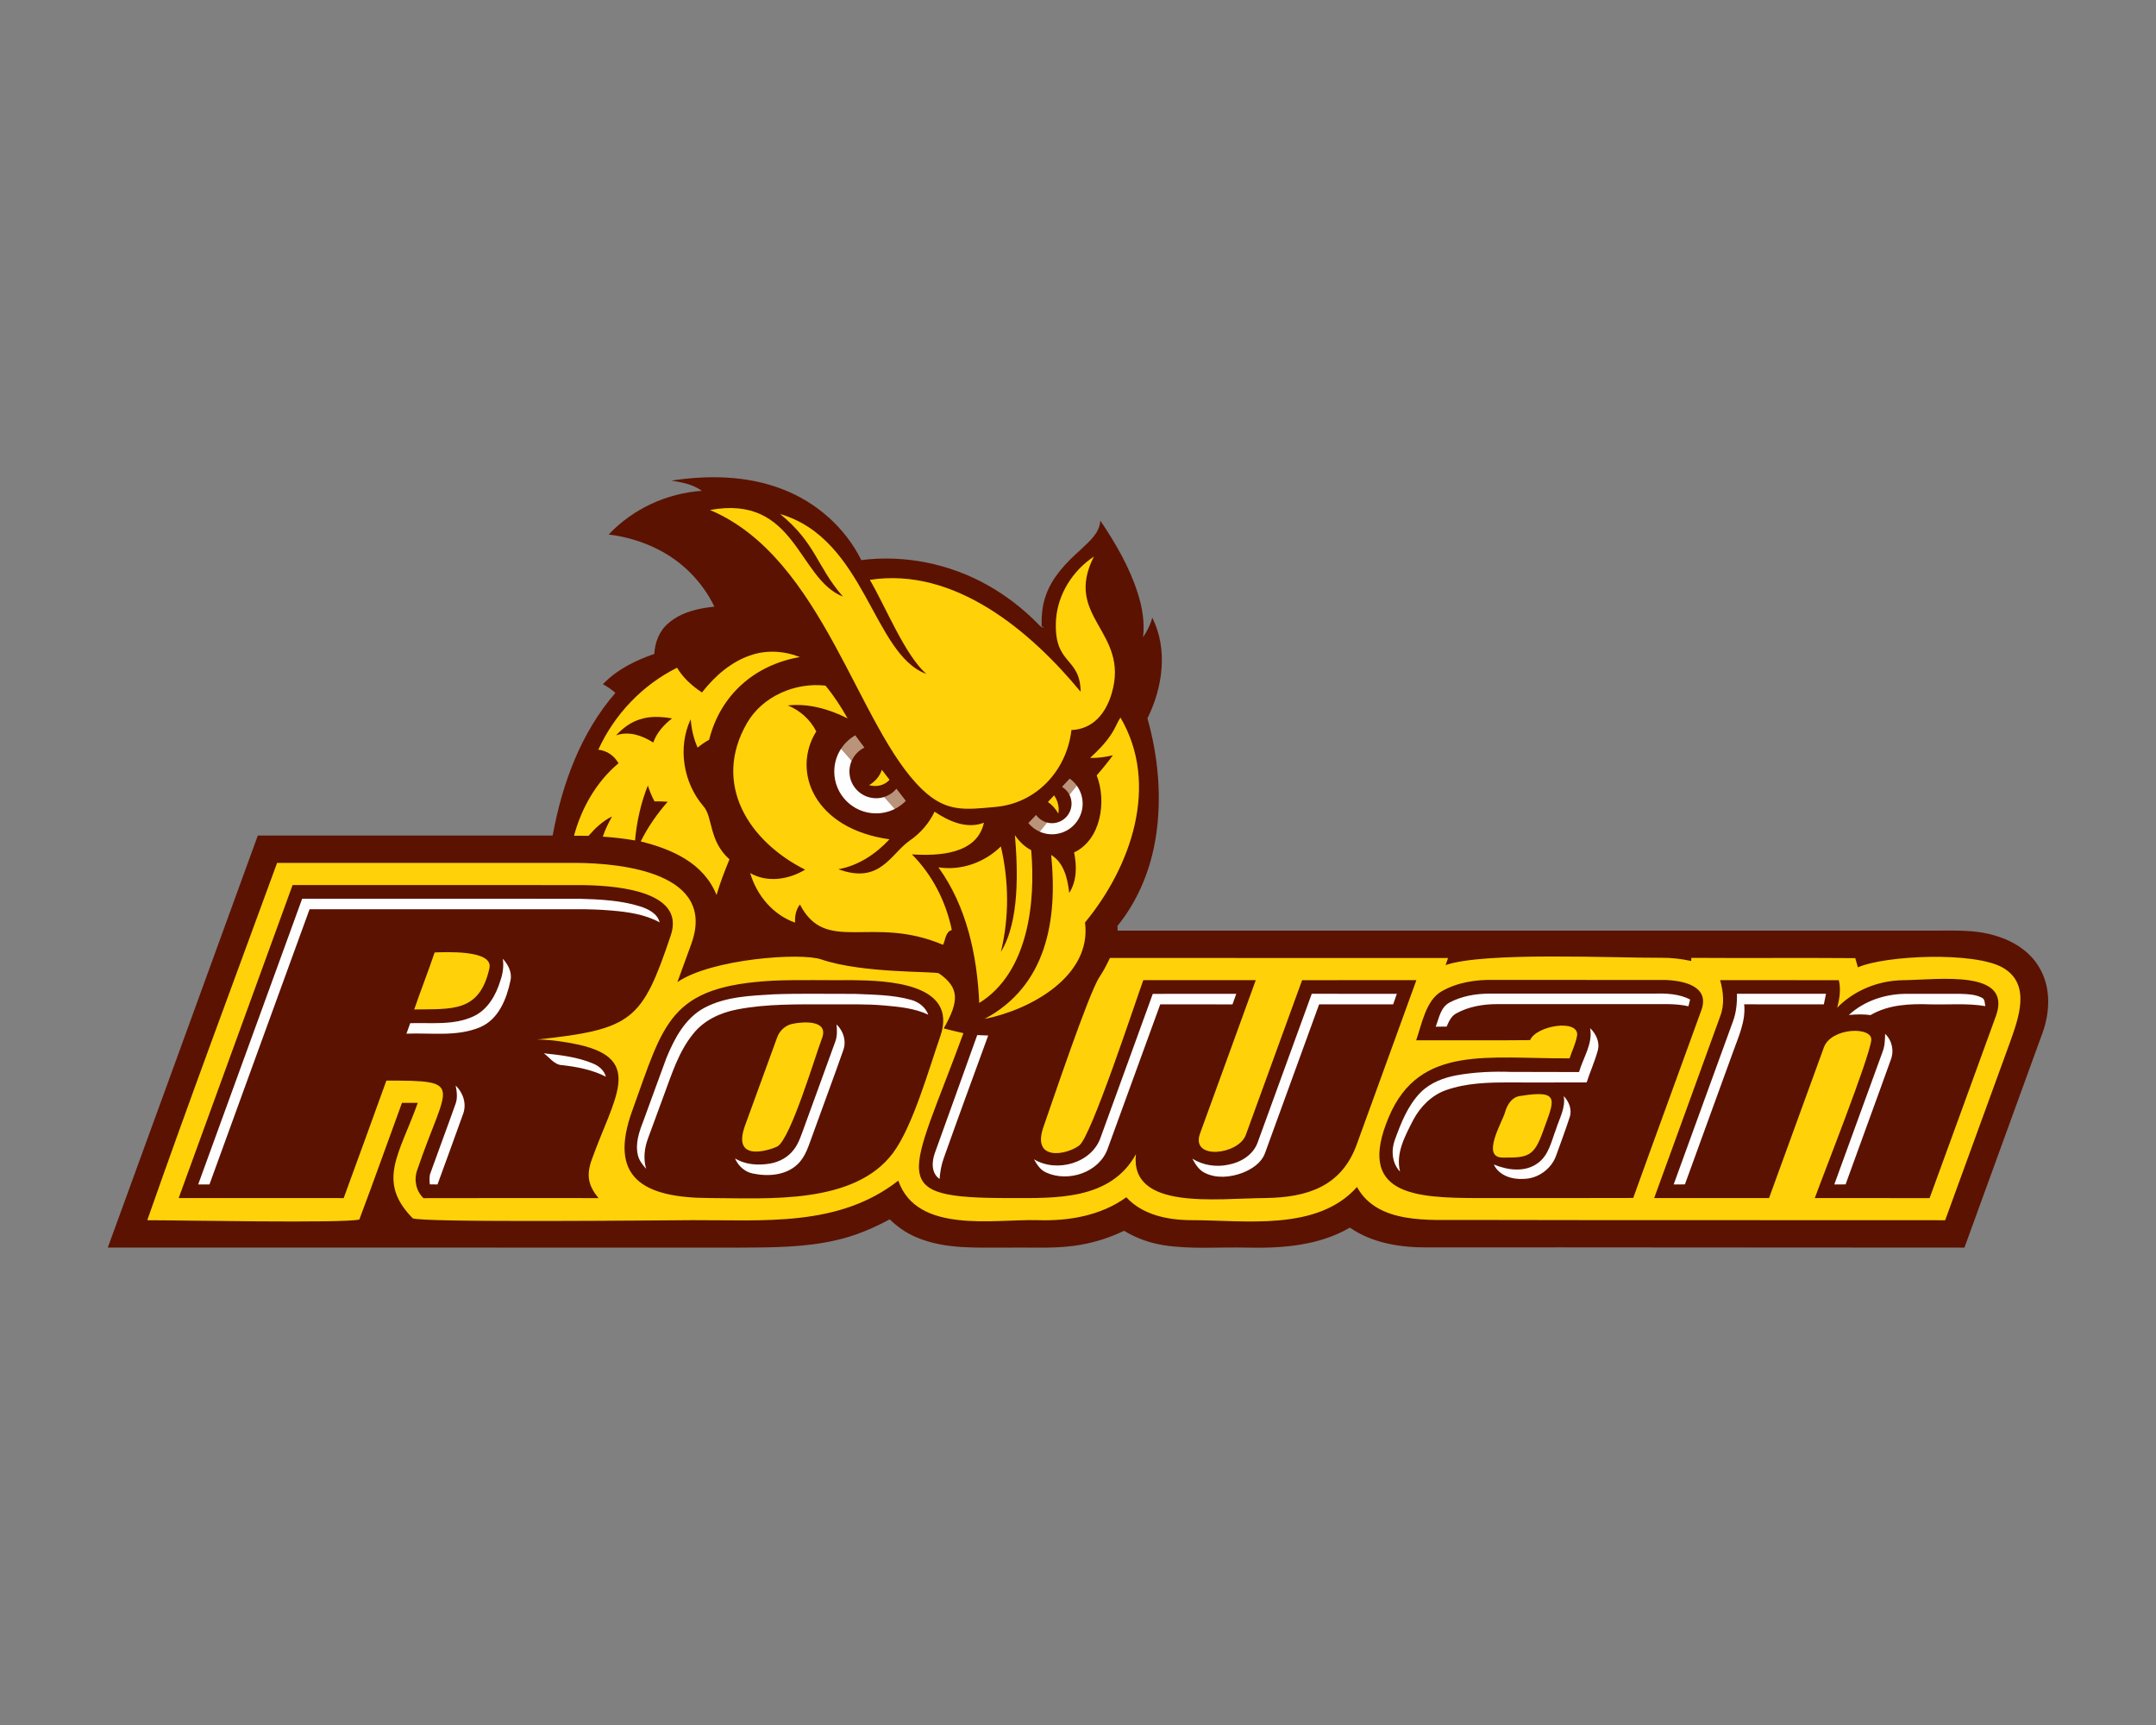 <?xml version="1.0" encoding="UTF-8"?>
<!DOCTYPE svg PUBLIC "-//W3C//DTD SVG 1.1//EN" "http://www.w3.org/Graphics/SVG/1.1/DTD/svg11.dtd">
<!-- Creator: CorelDRAW -->
<svg xmlns="http://www.w3.org/2000/svg" xml:space="preserve" width="2000px" height="1600px" version="1.1" style="shape-rendering:geometricPrecision; text-rendering:geometricPrecision; image-rendering:optimizeQuality; fill-rule:evenodd; clip-rule:evenodd"
viewBox="0 0 2000 1600"
 xmlns:xlink="http://www.w3.org/1999/xlink">
 <rect x="0" y="0" width="2000" height="1600" fill="#808080" stroke="none"/>
 <defs>
  <style type="text/css">
   <![CDATA[
    .fil0 {fill:#5B1201;fill-rule:nonzero}
    .fil1 {fill:#B9947A;fill-rule:nonzero}
    .fil2 {fill:#FEFEFE;fill-rule:nonzero}
    .fil3 {fill:#FFD108;fill-rule:nonzero}
   ]]>
  </style>
 </defs>
 <g id="Capa_x0020_1">
  <g id="Rowan_x0020_University_x0020_-_x0020_College_x0020_of_x0020_New_x0020_Jersey.cdr">
   <path class="fil0" d="M622.85 445.77c34.33,-5.21 70.45,-4.72 103.15,8.06 31.26,11.96 58.08,35.61 72.96,65.68 40.17,-5.09 81.8,3.37 117.07,23.18 17.33,9.69 33.17,21.99 47.07,36.17 1.51,1.4 2.93,3.6 5.31,2.97l-2.19 -1.03c-0.09,-9.64 0.59,-19.42 3.97,-28.54 5.95,-17.18 19.01,-30.54 32.31,-42.42 7.81,-7.53 17.56,-15.22 18.21,-26.96 14.1,20.89 26.97,42.95 34.66,67.1 4.25,13.18 6.64,27.19 4.99,41.06 3.74,-5.59 6.84,-11.6 8.54,-18.15 14.75,29.37 9.73,64.85 -4.49,93.4 10.01,35.4 13.47,72.93 7.9,109.39 -4.62,30.1 -16.36,59.41 -35.69,83.12 0.05,1.11 0.13,3.32 0.18,4.41 250.8,-0.03 501.59,0 752.38,0 20.84,0.23 42.22,-1.57 62.41,4.87 16.68,4.92 32.59,15.14 40.97,30.77 9.83,17.56 9.06,39.22 2.67,57.84 -24.23,66.86 -48.69,133.65 -72.91,200.52 -165.67,0.06 -331.35,-0.35 -497.04,-0.18 -25.29,0.24 -51.85,-3.64 -73.05,-18.36 -28.65,16.72 -62.74,19.26 -95.18,18.55 -26.05,-0.68 -52.33,1.78 -78.19,-2.32 -12.74,-2.15 -25.12,-6.55 -36.14,-13.31 -12.4,6 -25.62,10.34 -39.17,12.79 -22.1,4.18 -44.68,2.48 -67.02,2.84 -28.93,-0.24 -59.21,2.05 -86.47,-9.6 -9.25,-3.85 -17.56,-9.69 -24.75,-16.65 -15.47,8.4 -31.85,15.28 -49.05,19.23 -29.32,6.88 -59.65,6.86 -89.59,7.02 -195.55,-0.03 -391.12,0.05 -586.67,-0.04 46.5,-127.36 92.78,-254.8 139.17,-382.2 91.17,0.01 182.35,-0.04 273.52,0.01 8.68,-47.66 26.04,-95.31 58.19,-132.29 -3.5,-3.16 -7.44,-5.81 -11.59,-8.06 12.94,-13.58 30.14,-22.09 47.68,-28.1 0.53,-10.67 4.66,-21.36 12.96,-28.37 11.74,-10.32 27.6,-13.95 42.78,-15.47 -11.13,-23.05 -29.99,-42.13 -52.94,-53.43 -14.12,-7.07 -29.45,-11.63 -45.12,-13.47 22.36,-23.82 53.94,-38.31 86.46,-40.53 -8.27,-5.96 -18.43,-7.9 -28.26,-9.5z"/>
   <path class="fil1" d="M830.1 750.3l-9.9 -11.1c4.5,-1.45 8.33,-4.02 11.4,-7.64l8.69 11.31c-2.95,3 -6.39,5.52 -10.19,7.43zm168.76 -21.63l-6.83 8.49c-1.6,-3.08 -3.91,-5.54 -6.9,-7.32l7.14 -7.65c2.52,1.78 4.75,3.96 6.59,6.48zm-34.45 42.74c-4.06,-1.8 -7.66,-4.54 -10.49,-7.98l7.21 -7.53c2.42,3.4 6.12,5.93 10.15,7.04l-6.87 8.47zm-184.14 -77.05c3.33,-5.06 7.81,-9.29 13.08,-12.33l8.52 11.39c-5.12,2.49 -9.25,6.7 -11.64,11.88l-9.96 -10.94z"/>
   <path class="fil2" d="M280.29 833.62c85.89,0.01 171.77,-0.04 257.66,0.01 18.63,0.59 37.6,1.42 55.55,6.99 7.64,2.44 16.2,6.44 18.44,14.92 -13.62,-7.45 -29.27,-9.66 -44.54,-10.96 -10.85,-0.95 -21.76,-1.31 -32.66,-1.21 -82.51,0 -165.05,0.03 -247.57,-0.02 -30.95,85.08 -61.99,170.15 -92.87,255.27 -3.48,0 -6.98,-0.02 -10.46,-0.03 32.18,-88.32 64.28,-176.67 96.45,-264.97zm539.91 -94.42l9.9 11.1c-5.24,2.64 -11.16,4.13 -17.42,4.13 -21.42,0 -38.78,-17.36 -38.78,-38.77 0,-7.85 2.33,-15.14 6.33,-21.24l9.9 11.09c-0.07,0.17 -0.15,0.34 -0.22,0.51l-0.01 0.03c-0.08,0.18 -0.15,0.36 -0.22,0.54l0 0.01c-0.07,0.17 -0.14,0.35 -0.21,0.53l0 0 -0.01 0.03 -0.01 0.02c-0.06,0.18 -0.13,0.36 -0.19,0.54l0 0.01 0 0.01c-0.07,0.18 -0.13,0.37 -0.18,0.55l-0.01 0.02 -0.01 0.04c-0.06,0.18 -0.11,0.35 -0.16,0.53l0 0.02c-0.11,0.38 -0.21,0.77 -0.3,1.17l0 0 -0.01 0 0 0.01c-0.04,0.19 -0.08,0.38 -0.12,0.56l-0.01 0.03 0 0.04c-0.08,0.38 -0.15,0.77 -0.21,1.16l-0.01 0.04c-0.06,0.41 -0.11,0.81 -0.15,1.22l0 0.01c-0.02,0.21 -0.04,0.41 -0.06,0.61l0 0.01c-0.01,0.2 -0.02,0.39 -0.03,0.59l-0.01 0.07c-0.01,0.19 -0.01,0.37 -0.02,0.56l0 0.04 0 0.03c-0.01,0.2 -0.01,0.4 -0.01,0.61 0,13.65 11.07,24.71 24.72,24.71 0.2,0 0.41,0 0.61,-0.01l0.02 0 0.02 0c0.19,0 0.38,-0.01 0.57,-0.02l0.05 0 0.07 -0.01c0.18,-0.01 0.37,-0.02 0.55,-0.03l0.01 0 0.04 -0.01c0.19,-0.01 0.38,-0.03 0.57,-0.05l0.01 0 0.03 0c0.18,-0.02 0.37,-0.04 0.56,-0.07l0.03 0 0 0 0.04 0c0.17,-0.03 0.34,-0.05 0.51,-0.08l0.14 -0.02c0.16,-0.02 0.32,-0.05 0.48,-0.08l0.12 -0.02c0.15,-0.02 0.29,-0.05 0.43,-0.08l0.28 -0.06 0.23 -0.05 0.11 -0.02 0.2 -0.05 0.34 -0.08 0.26 -0.07 0.12 -0.03 0.11 -0.03 0.11 -0.03 0.34 -0.1 0.11 -0.03 0.11 -0.03 0.34 -0.11zm-353.78 150.07c4.95,5.43 8.8,12.59 7.12,20.2 -3.53,17 -10.94,35.85 -27.99,43.24 -21.63,9.14 -45.71,5.13 -68.51,6.06 1.18,-3.25 2.35,-6.49 3.51,-9.74 19.57,-0.59 40.31,2.19 58.64,-6.32 13.33,-6.16 20.97,-19.83 25.04,-33.34 2.27,-6.43 3.22,-13.31 2.19,-20.1zm186.89 45.57c19.7,-10.52 42.65,-11.27 64.44,-12.58 25.02,-0.93 50.06,-0.28 75.1,-0.41 17.42,0.83 35.17,0.77 52.09,5.49 7.21,1.88 13.5,6.76 16.19,13.84 -12.64,-5.97 -26.74,-7.31 -40.47,-8.53 -17.42,-1.59 -34.89,-0.93 -52.34,-1.06 -28.29,0.03 -56.89,-0.67 -84.79,4.77 -15.4,2.99 -30.63,10.04 -40.51,22.57 -13.55,16.64 -19.91,37.49 -27.29,57.27 -4.79,13.24 -9.79,26.42 -14.59,39.67 -3.35,9 -4.54,18.95 -1.73,28.28 -3.38,-3.86 -6.78,-8.02 -7.79,-13.19 -2.37,-10.51 1.26,-21.05 5.03,-30.77 7.25,-19.57 14.2,-39.25 21.5,-58.78 7.41,-18.07 17.31,-36.94 35.16,-46.57zm416.06 -12.99c25.83,-0.08 51.63,-0.01 77.46,-0.05 -1.19,3.27 -2.35,6.55 -3.53,9.82 -22.33,-0.1 -44.66,0.03 -66.99,-0.07 -16.33,44.79 -32.57,89.63 -48.95,134.4 -8.1,21.67 -36.31,30.84 -56.71,21.71 -5.46,-2.32 -8.75,-7.43 -11.5,-12.38 21.07,12.82 54.08,3.59 62.02,-20.78 16.04,-44.23 32.24,-88.4 48.2,-132.65zm97.22 138.01c16.74,-46.03 33.52,-92.06 50.26,-138.11 26.32,0.12 52.63,0.05 78.94,0.04 -1.16,3.25 -2.32,6.5 -3.44,9.78 -22.9,0.03 -45.79,0 -68.67,0.02 -16.69,45.89 -33.4,91.79 -50.1,137.69 -3.33,9.41 -12.36,15.23 -21.25,18.67 -11.09,4.12 -24.16,5.37 -34.95,-0.19 -5.34,-2.7 -8.56,-7.94 -11.29,-13.04 9.82,6.11 21.87,8.02 33.16,5.62 11.55,-2.04 23.16,-9.03 27.34,-20.48zm178.01 -129.94c11.53,-6.14 24.79,-8.33 37.76,-8.3 50.66,0.02 101.32,0.02 151.98,0 11.35,-0.34 23.16,0.17 33.5,5.44 -0.54,2.09 -1.07,4.18 -1.57,6.29 -12.15,-2.76 -24.65,-1.84 -37,-1.98 -46.76,-0.01 -93.51,0 -140.27,-0.01 -13.1,0.01 -26.55,2.22 -38.11,8.62 -4.74,2.48 -6.88,7.61 -8.94,12.24 -3.38,0.01 -6.76,0.03 -10.12,0.05 3.05,-7.93 4.54,-17.97 12.77,-22.35zm266.65 -8.13c27.54,0.03 55.08,0.05 82.62,0 -0.69,3.26 -1.34,6.53 -1.99,9.8 -24.63,-0.04 -49.25,0.05 -73.88,-0.05 1.6,15.66 -5.36,30.1 -10.44,44.46 -14.8,40.88 -29.79,81.7 -44.56,122.59 -3.49,0.01 -6.96,0.01 -10.42,0.01 18.21,-50.32 36.62,-100.58 54.87,-150.89 3.12,-8.27 4.05,-17.14 3.8,-25.92zm103.81 19.65c14.24,-13.1 33.66,-19.49 52.82,-19.62 16.91,-0.02 33.79,-0.02 50.7,0 6.68,0.26 13.77,0.42 19.83,3.58 3.09,1.35 2.6,5.09 3.25,7.82 -16.82,-2.83 -33.91,-1.22 -50.86,-1.63 -18.95,-0.67 -38.83,0.11 -55.62,9.96 -6.68,-0.95 -13.43,-0.75 -20.12,-0.11zm-939.05 8.75c6.31,6.04 9.28,15.21 6.34,23.67 -9.11,26.03 -18.86,51.84 -28.16,77.81 -3.8,9.89 -6.45,20.89 -14.49,28.38 -10.96,10.35 -27.58,11.37 -41.63,8.38 -7.45,-1.59 -13.3,-7.14 -16.27,-13.99 9.67,5.97 21.56,6.67 32.54,4.81 8.39,-1.44 16.48,-5.71 21.72,-12.53 4.92,-6.1 7.14,-13.72 9.83,-20.94 9.58,-26.41 19.29,-52.79 28.8,-79.22 2.08,-5.21 1.85,-10.9 1.32,-16.37zm699.02 3.45c5.65,5.31 9.31,13.23 7.07,21.02 -2.76,9.98 -7.04,19.47 -10.24,29.32 -23.85,0.13 -47.68,0.03 -71.51,0.05 -19.65,-0.08 -39.81,0.47 -58.54,6.97 -13.58,4.66 -24.23,15.37 -30.84,27.88 -7.53,14.7 -16.47,30.73 -12.22,47.86 -7.38,-7.77 -8.43,-19.27 -4.95,-29.1 5.72,-15.8 12.06,-32.17 24.01,-44.38 8.97,-8.95 21.24,-13.66 33.52,-15.9 16.68,-3.02 33.73,-3.7 50.67,-3.12 20.92,0.17 41.86,-0.05 62.79,0.13 3.83,-13.41 13.03,-26.28 10.24,-40.73zm-568.51 6.45c3.38,0.07 6.8,0.23 10.19,0.39 -13.78,37.75 -27.65,75.46 -41.09,113.34 -2.35,6.32 -3.48,13.01 -4.04,19.72 -7.95,-5.51 -7.23,-16.21 -4.29,-24.31 13,-36.41 26.3,-72.72 39.23,-109.14zm842.22 -1.18c6.43,6.21 8.51,15.8 5.22,24.14 -13.8,38.57 -28.03,77 -41.91,115.54 -3.51,0.03 -6.99,0.01 -10.47,0.01 14.9,-40.88 29.74,-81.78 44.66,-122.67 2.17,-5.4 2.38,-11.28 2.5,-17.02zm-1244.28 18.07c15.45,1.62 31.22,3.4 45.66,9.49 5.48,2.22 10.32,6.32 11.94,12.22 -12.52,-6.42 -26.5,-9.1 -40.35,-10.7 -7.4,-0.13 -11.74,-7.06 -17.25,-11.01zm-81.9 46.98c2.09,-5.54 1.23,-11.49 0.13,-17.14 6.9,6.71 10.38,16.97 6.96,26.27 -7.81,21.87 -15.84,43.67 -23.78,65.51 -2.39,0 -4.77,-0.01 -7.15,-0.01 -0.27,-3.6 -0.71,-7.34 0.68,-10.79 7.6,-21.33 15.63,-42.5 23.16,-63.84zm1028.05 -7.32c4.96,5.27 7.97,12.77 5.39,19.92 -3.84,11.83 -8.23,23.49 -12.42,35.21 -4.42,12.49 -16.84,21.49 -30.08,21.7 -10.65,0.77 -22.98,-3.02 -27.79,-13.37 12.74,5.32 28.72,7.51 40.59,-1.07 10.41,-7.28 12.82,-20.46 17.1,-31.57 3.14,-10.08 9.07,-19.86 7.21,-30.82zm-458.58 -279.48l6.83 -8.49c2.54,3.47 4.33,7.57 5.08,12.1 2.57,15.48 -7.9,30.11 -23.38,32.68 -5.67,0.95 -11.22,0.14 -16.11,-2.03l6.83 -8.48c0.13,0.03 0.26,0.06 0.39,0.1l0.03 0c0.14,0.04 0.28,0.07 0.42,0.1l0 0c0.14,0.03 0.27,0.05 0.41,0.08l0 0 0.02 0.01 0.02 0c0.14,0.02 0.27,0.05 0.41,0.07l0.01 0 0.01 0c0.14,0.03 0.28,0.05 0.42,0.07l0.01 0 0.03 0c0.14,0.02 0.27,0.04 0.41,0.05l0.01 0c0.29,0.04 0.58,0.06 0.88,0.08l0 0 0 0 0.01 0c0.14,0.01 0.28,0.02 0.42,0.02l0.02 0 0.03 0.01c0.29,0 0.58,0.01 0.87,0l0.03 0c0.29,0 0.59,-0.01 0.89,-0.03l0.02 0c0.14,-0.01 0.29,-0.02 0.44,-0.03l0.01 0c0.14,-0.02 0.28,-0.03 0.43,-0.05l0.05 0c0.13,-0.02 0.27,-0.04 0.4,-0.06l0.03 0 0.03 0c0.14,-0.02 0.29,-0.05 0.43,-0.07 9.87,-1.64 16.54,-10.97 14.9,-20.83 -0.02,-0.15 -0.05,-0.3 -0.07,-0.45l-0.01 -0.01 0 -0.02c-0.03,-0.13 -0.05,-0.27 -0.08,-0.4l-0.01 -0.04 -0.01 -0.05c-0.03,-0.13 -0.06,-0.26 -0.09,-0.39l-0.01 -0.01 0 -0.03c-0.04,-0.14 -0.07,-0.27 -0.11,-0.41l0 0 -0.01 -0.02c-0.03,-0.13 -0.07,-0.27 -0.11,-0.4l-0.01 -0.02 0 -0.01 0 -0.02c-0.04,-0.12 -0.08,-0.24 -0.12,-0.36l-0.03 -0.1c-0.04,-0.11 -0.07,-0.22 -0.11,-0.33l-0.04 -0.09c-0.03,-0.1 -0.07,-0.2 -0.11,-0.3l-0.07 -0.2 -0.06 -0.15 -0.04 -0.08 -0.05 -0.14 -0.1 -0.24 -0.08 -0.18 -0.04 -0.08 -0.03 -0.08 -0.04 -0.07 -0.11 -0.24 -0.04 -0.07 -0.04 -0.08 -0.11 -0.23z"/>
   <path class="fil3" d="M658.57 473.04c79.97,-14.75 81.51,63.95 123.34,80.28 -24.38,-27.97 -25.01,-49.51 -58.26,-76.55 79.25,23.1 85.95,130.05 135.62,148.31 -19.9,-17.63 -37.21,-61.3 -52.35,-87.24 78.56,-12.21 149.24,47.66 195.52,103.79 -0.45,-33.46 -25.49,-23.99 -22.81,-67.23 1.8,-23.57 15.57,-45.23 35.14,-58.17 -28.8,56.48 33.5,69.42 16.49,126.95 -5.52,18.7 -17.44,33.12 -37.35,33.97 -4.28,37.23 -32.12,67.87 -70.29,71.3 -28.25,2.54 -45.6,5.33 -68.09,-16.15 -59.96,-57.26 -91.78,-215.12 -196.96,-259.26zm39.35 134.2c14.38,-4.47 30.15,-3.38 44.07,2.19 -42.13,7.32 -73.78,35.3 -84.15,76.71 -3.79,2.1 -7.39,4.57 -10.72,7.31 -3.7,-8.31 -5.65,-17.23 -6.45,-26.26 -12.14,26.18 -6.89,58.57 11.68,80.41 9.22,9.96 4.72,31.95 24.34,49.48 -4.48,10.84 -8.68,21.8 -12.01,33.07 -11.87,-29.67 -41.41,-42.57 -70.32,-49.67 6.62,-13.36 15.18,-25.66 25.01,-36.83 -4.08,-0.26 -8.17,-0.39 -12.25,-0.36 -2.53,-4.69 -4.48,-9.64 -6.17,-14.67 -6.46,16.27 -10.31,33.5 -11.86,50.93 -9.9,-1.73 -19.88,-2.86 -29.89,-3.53 2.12,-6.55 5.22,-12.71 8.54,-18.72 -8.59,4.2 -15.6,10.82 -21.79,17.97 -4.51,-0.05 -9,-0.08 -13.49,-0.11 6.96,-25.71 20.73,-50.02 41.31,-67.22 -3.92,-6.92 -10.8,-11.76 -18.77,-12.57 14.85,-32.61 40.93,-60.07 73.06,-76.02 5.67,9.44 13.97,16.9 23.1,22.93 12.12,-15.49 27.7,-29.11 46.76,-35.04zm-5.05 63.54c14.33,-24.99 44.86,-38.06 72.89,-34.84 7.77,9.41 14.53,19.72 20.5,30.4 -17.04,-8.62 -36.2,-14.1 -55.43,-12.02 11.34,4.59 20.88,13.16 26.38,24.12 -23.09,36.83 -2.14,90.32 67.9,100.03 -12.59,13.59 -28.88,24.5 -47.38,27.75 38.82,14.39 48.43,-14.32 66.43,-26.74 9.73,-6.72 17.72,-15.89 22.77,-26.62 13.16,8.85 29.94,16.46 45.8,10.21 -6.4,29.61 -42.55,30.92 -66.81,29.4 19.02,18.96 31.64,43.94 37.03,70.15 -5.96,1.67 -5.8,9.05 -8.12,13.74 -66.28,-28.16 -108.51,9.37 -132.76,-37.37 -3.85,4.77 -4.77,10.8 -4.54,16.76 -20.48,-7.16 -35.64,-25.43 -41.63,-45.97 15.92,9.23 35.8,6.03 50.97,-3.15 -52.31,-26.24 -86.43,-79.5 -54,-135.85zm338.8 8.94c2.96,-4.53 4.74,-9.67 7.7,-14.2 36.64,62.4 9.74,138.55 -32.85,190.11 6.47,50.21 -51.38,81.27 -93.27,89.5 57.7,-30.65 67.98,-92.01 61.86,-152.14 12.05,7.3 15.25,22.23 16.76,35.22 7.14,-11.16 7.12,-24.99 4.51,-37.55 24.85,-11.7 30.42,-47.25 20.97,-71.48 5.27,-6.01 10.31,-12.22 15.04,-18.65 -6.92,1.73 -14.05,2.64 -21.18,2.46 7.63,-6.99 14.98,-14.44 20.46,-23.27zm-206.49 43.56c-4.73,5.28 -12.06,6.92 -18.98,4.98 5.5,-3.27 9.86,-8.11 11.84,-14.24l7.14 9.26zm146.92 20.61l5.72 -6.16c3.46,4.89 5.03,11 3.94,16.89 -2.8,-4.56 -5.37,-7.82 -9.66,-10.73zm-30.61 30.79c3.94,5.67 8.87,10.69 15.1,13.87 4.22,48.35 -2.66,113.52 -48.2,141.76 -1.95,-44 -11.6,-89.57 -37.87,-125.82 21.11,3.27 42.85,-4.51 57.94,-19.4 7.46,32.04 7.84,65.77 0.01,97.79 17.54,-28.24 15.7,-76.68 13.02,-108.2zm-684.46 25.68c92.55,-0.02 185.1,-0.02 277.65,0 42.75,0.3 130.26,9.38 106.69,74.97 -4.28,11.88 -8.59,23.75 -12.97,35.59 31.84,-21.69 114.43,-27.53 133.34,-21.07 38.96,13.32 106.15,10.8 109.35,13.04 19.06,13.28 18.74,25.68 4.38,50.98 6.06,1.58 12.14,3.08 18.25,4.42 -49.94,136.35 -73.81,153 42.76,152.97 42.29,-0.01 93.48,2.36 117.24,-40.65 -5.6,52.21 74.44,40.94 119.72,40.62 38.98,-0.48 70.96,-10.55 85.13,-49.72 18.33,-50.82 37.03,-101.52 55.31,-152.37 -35.33,0 -70.66,-0.08 -106,0.05 -17.36,47.94 -34.82,95.85 -52.31,143.76 -6.98,18.27 -51.41,23.32 -42.37,-1.6 17.16,-47.44 34.58,-94.79 51.69,-142.24 -34.77,0.03 -69.55,0.02 -104.32,0.02 -7.44,20.42 -48.21,144.79 -59.33,153.26 -11.98,9.14 -44.59,14.93 -33.24,-17.27 7.57,-21.45 42.12,-124.55 51.91,-138.87 3.76,-5.6 6.8,-11.64 9.74,-17.72 104.54,0.08 209.07,-0.02 313.61,0.07 -0.75,2.18 -1.52,4.36 -2.25,6.56 35.55,-12.49 156.61,-6.52 199.88,-6.79 9.4,-0.12 18.76,0.99 27.94,2.99 0.02,-0.72 0.05,-2.18 0.07,-2.91 50.72,0.36 101.43,-0.16 152.13,0.26 0.82,2.84 1.64,5.68 2.44,8.54 25.43,-11.24 108.49,-14.8 134.61,0.39 26.47,15.41 14.26,47.08 6.38,69.39 -20.04,54.92 -39.95,109.88 -60.03,164.78 -148.31,-0.2 -296.62,0.1 -444.93,-0.26 -33.61,-0.25 -81.5,4.28 -100.7,-30.55 -36.95,41.48 -104.33,30.69 -153.97,30.74 -21.49,-0.11 -44.82,-4.75 -60.01,-21.23 -23.63,17.12 -53.69,22.2 -82.32,21.23 -40.12,-1.14 -111.98,13.09 -129.22,-36.67 -55.2,43.25 -124.86,36.38 -190.73,36.67 -25.43,0.11 -255.5,2.54 -259.81,-1.86 -33.53,-34.22 -12.45,-58.86 4.82,-106.97 -4.88,-0.02 -9.79,-0.02 -14.67,0 -13.23,36.06 -26,72.31 -39.58,108.23 -15.03,3.71 -168.6,0.6 -196.71,0.65 38.83,-110.9 80.09,-221.06 120.43,-331.43zm146.18 83.04c8.58,-0.17 54.66,-2.86 50.81,14.62 -9.13,41.43 -35,37.68 -69.78,38.29 6.08,-17.72 12.94,-35.17 18.97,-52.91zm331.51 66.32c10.58,-2.29 34.33,-3.83 27.8,13.33 -6.42,16.87 -28.76,92.24 -41.18,100.22 -2.47,1.59 -43.28,17.58 -30.39,-18.8 9.93,-27.15 19.76,-54.34 29.69,-81.49 2.09,-6.45 7.38,-11.74 14.08,-13.26zm676.16 66.74c37.67,-6.07 30.65,4.46 20.42,33.09 -8.26,23.12 -13.79,24.42 -37.62,24.13 -19.83,-0.25 -0.23,-32.95 2.26,-41.38 1.99,-7.36 6.48,-15.14 14.94,-15.84zm-1139.46 -195.55c-35.23,96.78 -70.46,193.54 -105.66,290.32 51.03,0.06 102.04,0 153.05,0.05 13.26,-36.31 26.54,-72.62 39.61,-108.98 74.34,-0.13 55.89,2.53 28.49,83.32 -3.08,8.93 -0.93,19.14 5.94,25.72 54.12,-0.16 108.21,-0.06 162.33,-0.05 -9.56,-11.73 -11.45,-21.18 -6.24,-35.7 20.55,-57.37 48.76,-92.78 -11.68,-106.52 -12.77,-2.68 -25.77,-4.78 -38.86,-4.88 88.61,-9.55 97.2,-17.64 123.86,-96.65 14.61,-43.28 -57.56,-46.41 -84.31,-46.6 -88.84,-0.03 -177.69,0.03 -266.53,-0.03zm446.36 88.66c-97.41,5.16 -101.62,38.89 -131.21,120.45 -22.45,61.88 9.13,81.1 72.22,81.22 52.97,0.11 133.67,6.4 169.62,-41.86 18.33,-24.59 33.18,-77.6 43.75,-107.87 17.4,-49.86 -49.89,-51.99 -81.07,-52.38 -24.44,0.23 -48.89,-0.49 -73.31,0.44zm619.39 10.01c-14.55,8.37 -18.35,30.78 -23.47,45.33 35.21,-0.08 70.44,0.19 105.68,-0.16 5.85,-13.69 45.17,-19.78 43.64,-4.45 -1.21,7.43 -4.7,14.24 -7.02,21.35 -75.43,0.47 -139.06,-12.91 -167.54,54.08 -30.92,72.73 24,75.36 82.54,75.53 48.02,-0.07 96.02,0.13 144.04,-0.1 20.91,-58.18 42.28,-116.2 63.27,-174.35 7.9,-22.2 -16.57,-27.38 -34.21,-27.86 -52.82,-0.08 -105.64,0.01 -158.45,-0.05 -16.66,-0.34 -33.88,2.25 -48.48,10.68zm258.5 -10.47c3.07,10.93 4.23,22.8 0.03,33.63 -20.25,56.21 -40.88,112.3 -61.2,168.49 35.51,0.05 71.04,0.03 106.54,0.01 16.89,-46.58 33.88,-93.12 50.84,-139.67 6.71,-18.69 45.55,-19.81 43.98,-6.66 -2.03,17.14 -43.69,122.44 -52.36,146.33 35.49,0.07 70.97,-0.06 106.46,0.08 20.6,-56.23 41,-112.54 61.48,-168.81 15.8,-43.71 -52.33,-33.78 -86.86,-33.32 -22.41,0.44 -44.64,9.4 -60.35,25.52 2.25,-8.32 3.54,-17.01 1.56,-25.52 -36.72,-0.16 -73.42,0 -110.12,-0.08zm-1001.49 -242.04c-8.93,2.5 -16.41,8.33 -22.68,14.98 11.95,-4.18 24.33,0.15 34.48,6.67 3.23,-9.18 9.86,-16.5 17.43,-22.38 -9.66,-1.58 -19.77,-2.34 -29.23,0.73z"/>
  </g>
 </g>
</svg>
